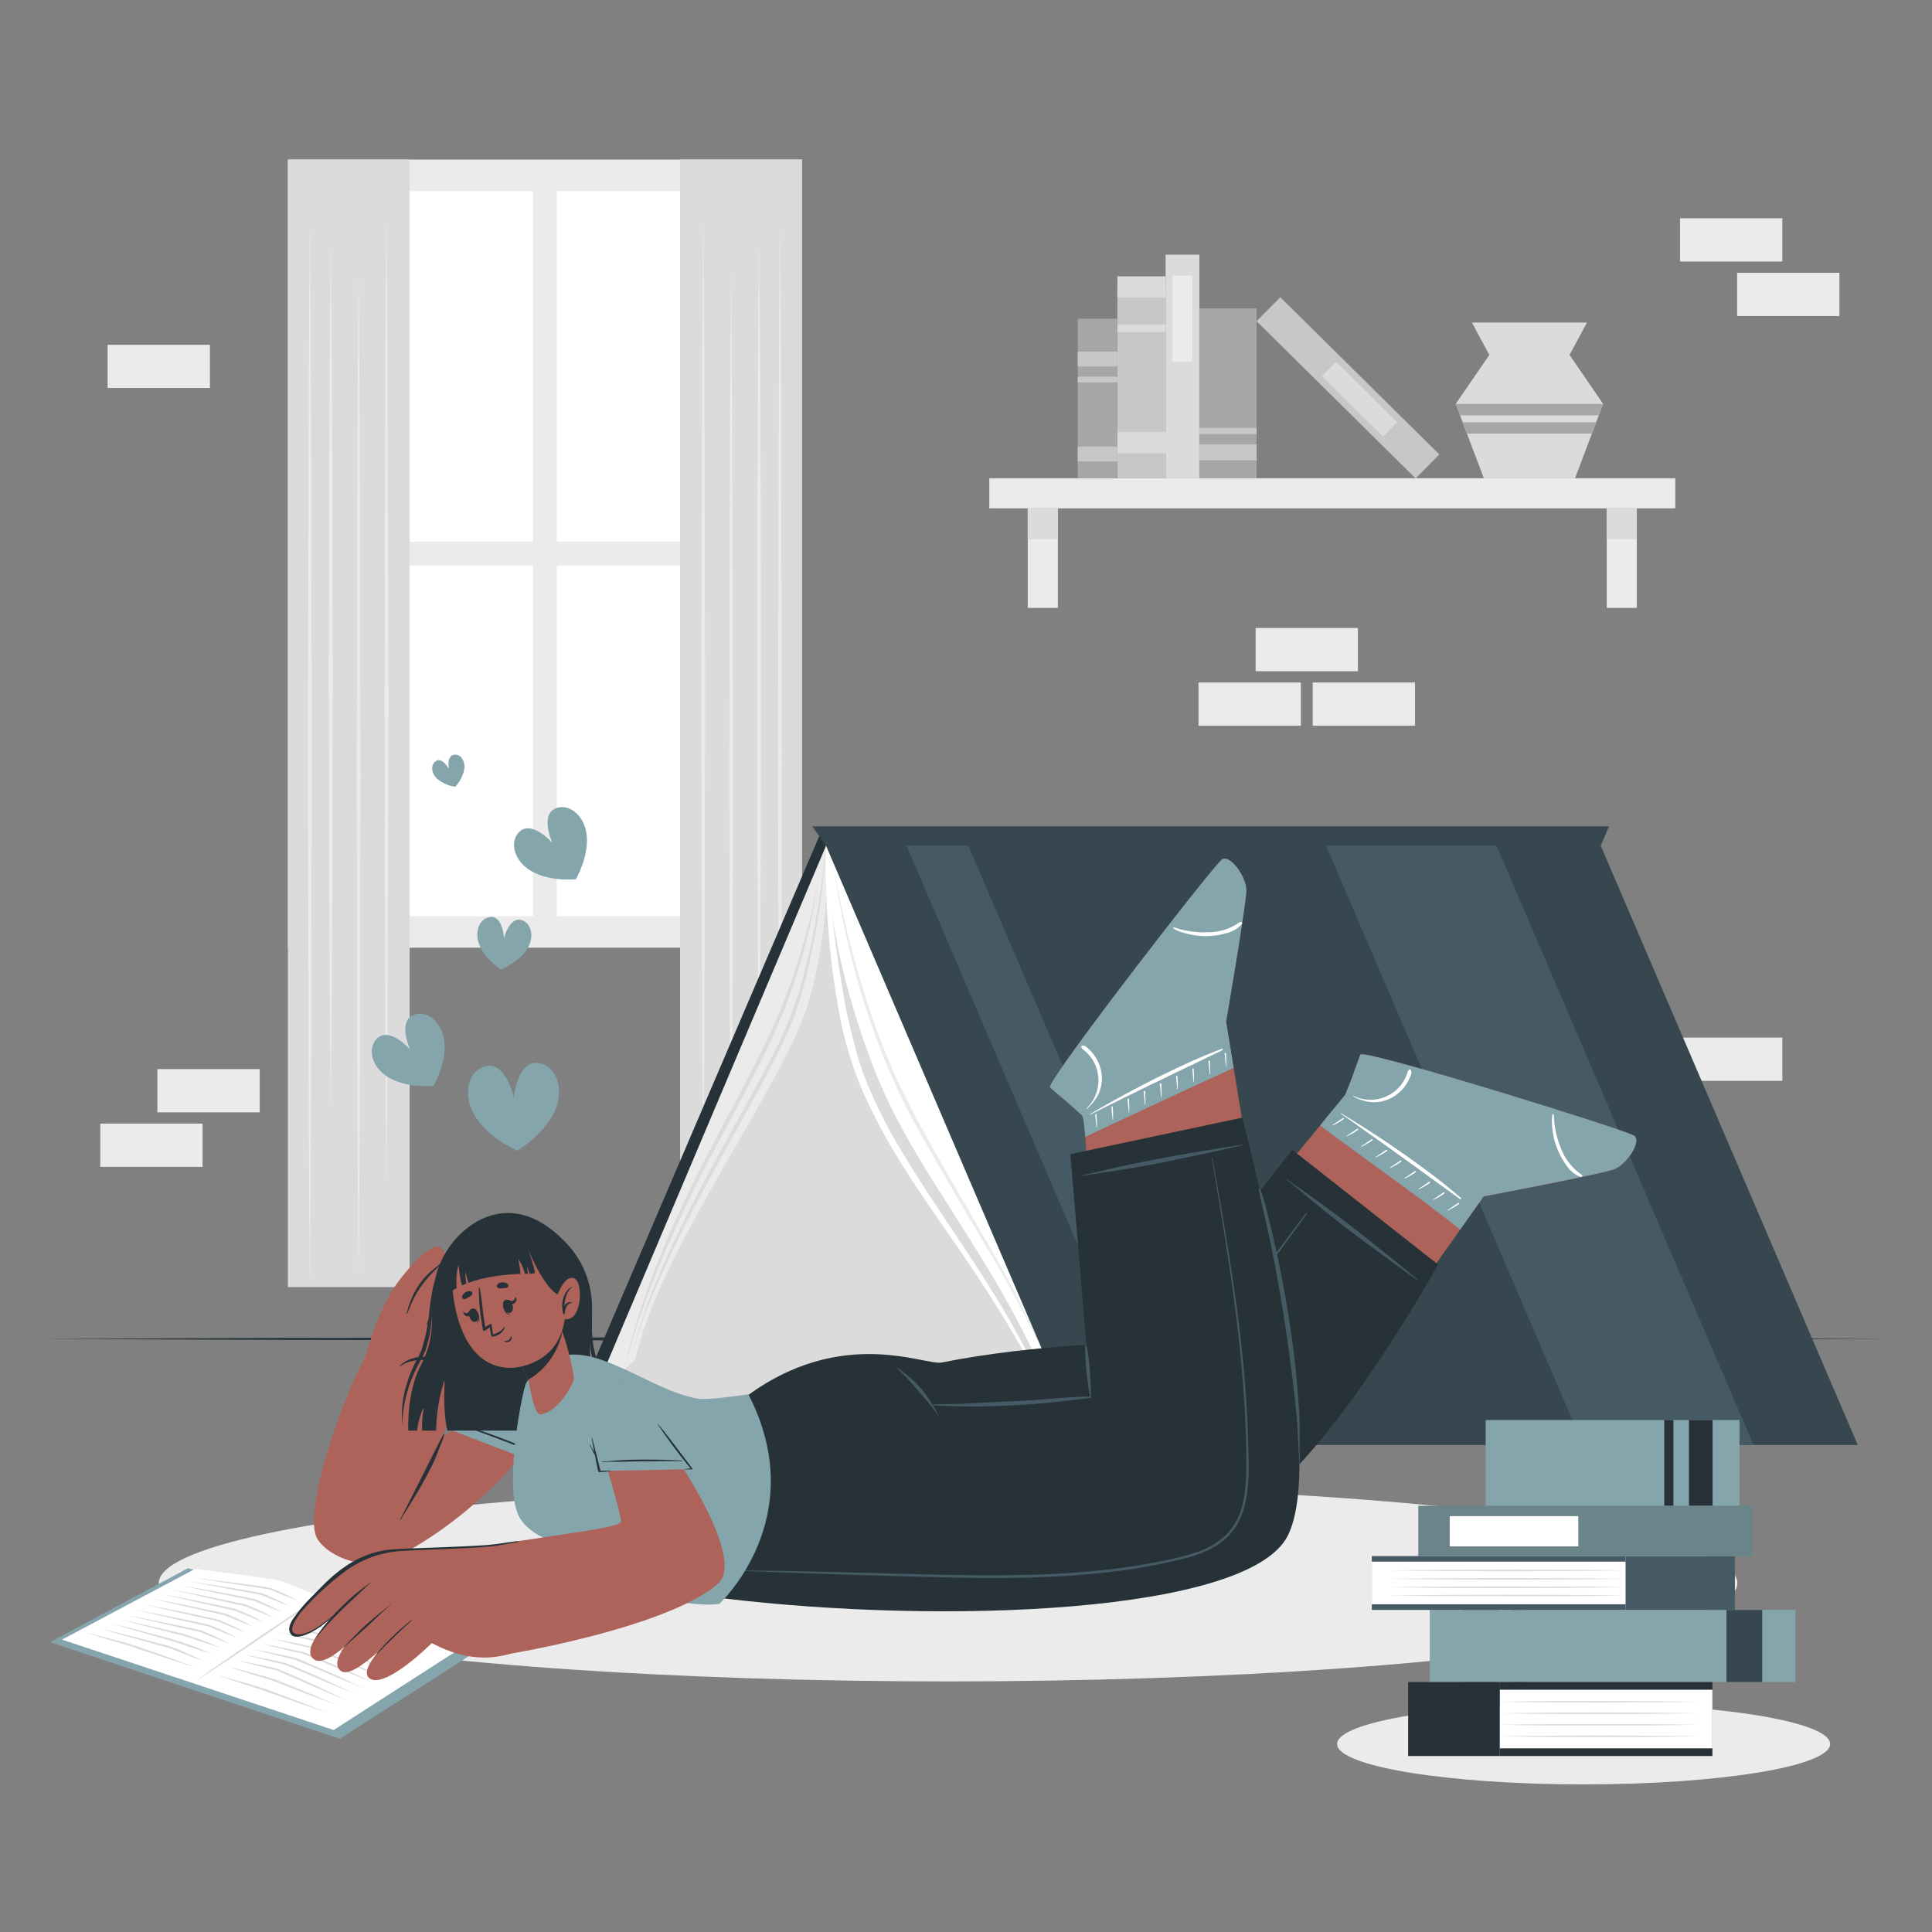 <svg xmlns="http://www.w3.org/2000/svg" viewBox="0 0 500 500"><rect x="0" y="0" width="500" height="500" fill="#808080" stroke="none"/><g id="freepik--background-complete--inject-8"><rect x="324.95" y="162.52" width="26.48" height="11.19" style="fill:#ebebeb"></rect><rect x="310.18" y="176.63" width="26.48" height="11.19" style="fill:#ebebeb"></rect><rect x="339.73" y="176.63" width="26.48" height="11.19" style="fill:#ebebeb"></rect><rect x="434.79" y="268.53" width="26.48" height="11.19" style="fill:#ebebeb"></rect><rect x="434.79" y="56.49" width="26.48" height="11.19" style="fill:#ebebeb"></rect><rect x="449.56" y="70.6" width="26.48" height="11.19" style="fill:#ebebeb"></rect><rect x="27.85" y="89.23" width="26.48" height="11.19" style="fill:#ebebeb"></rect><rect x="25.95" y="290.79" width="26.48" height="11.19" transform="translate(78.38 592.77) rotate(180)" style="fill:#ebebeb"></rect><rect x="40.72" y="276.68" width="26.48" height="11.19" transform="translate(107.93 564.55) rotate(180)" style="fill:#ebebeb"></rect><rect x="256.03" y="123.78" width="177.53" height="7.78" style="fill:#ebebeb"></rect><rect x="265.98" y="131.57" width="7.79" height="25.75" style="fill:#ebebeb"></rect><rect x="265.98" y="131.57" width="7.79" height="7.96" style="fill:#dbdbdb"></rect><rect x="415.82" y="131.57" width="7.79" height="25.75" style="fill:#ebebeb"></rect><rect x="415.82" y="131.57" width="7.79" height="7.96" style="fill:#dbdbdb"></rect><rect x="270.61" y="92.73" width="49.61" height="12.49" transform="translate(394.39 -196.44) rotate(90)" style="fill:#c7c7c7"></rect><rect x="292.69" y="67.99" width="5.45" height="12.49" transform="translate(369.66 -221.17) rotate(90)" style="fill:#dbdbdb"></rect><rect x="294.4" y="78.72" width="2.02" height="12.49" transform="translate(380.38 -210.45) rotate(90)" style="fill:#dbdbdb"></rect><rect x="293.47" y="107.52" width="5.45" height="14.05" transform="translate(410.74 -181.64) rotate(90)" style="fill:#dbdbdb"></rect><rect x="277.09" y="90.48" width="57.88" height="8.73" transform="translate(400.87 -211.18) rotate(90)" style="fill:#dbdbdb"></rect><rect x="294.86" y="79.86" width="22.26" height="5.24" transform="translate(388.47 -223.51) rotate(90)" style="fill:#ebebeb"></rect><rect x="319.93" y="95.98" width="57.88" height="8.73" transform="translate(171.29 -216.26) rotate(44.67)" style="fill:#c7c7c7"></rect><rect x="340.76" y="100.68" width="22.26" height="5.24" transform="translate(174.23 -217.54) rotate(44.67)" style="fill:#dbdbdb"></rect><rect x="295.82" y="94.4" width="43.96" height="14.83" transform="translate(419.61 -215.99) rotate(90)" style="fill:#a6a6a6"></rect><rect x="315.75" y="109.67" width="4.1" height="14.83" transform="translate(434.89 -200.72) rotate(90)" style="fill:#c7c7c7"></rect><rect x="317.01" y="104.14" width="1.59" height="14.83" transform="translate(429.35 -206.25) rotate(90)" style="fill:#c7c7c7"></rect><rect x="263.39" y="98.01" width="41.31" height="10.24" transform="translate(387.18 -180.91) rotate(90)" style="fill:#a6a6a6"></rect><rect x="282.12" y="112.37" width="3.85" height="10.24" transform="translate(401.53 -166.56) rotate(90)" style="fill:#c7c7c7"></rect><rect x="282.12" y="87.8" width="3.85" height="10.24" transform="translate(376.96 -191.12) rotate(90)" style="fill:#c7c7c7"></rect><rect x="283.3" y="93.11" width="1.49" height="10.24" transform="translate(382.27 -185.82) rotate(90)" style="fill:#c7c7c7"></rect><polygon points="414.89 104.53 413.77 107.48 413.09 109.28 411.98 112.23 407.61 123.79 384.03 123.79 379.65 112.23 378.54 109.28 377.86 107.48 376.74 104.53 385.44 91.85 380.93 83.48 410.72 83.48 406.19 91.85 414.89 104.53" style="fill:#dbdbdb"></polygon><polygon points="414.89 104.53 413.77 107.48 377.86 107.48 376.74 104.53 414.89 104.53" style="fill:#a6a6a6"></polygon><polygon points="413.09 109.28 411.98 112.23 379.65 112.23 378.54 109.28 413.09 109.28" style="fill:#a6a6a6"></polygon><rect x="74.51" y="41.3" width="133.02" height="203.96" style="fill:#ebebeb"></rect><rect x="81.75" y="49.47" width="56.17" height="90.72" style="fill:#fff"></rect><rect x="144.1" y="49.47" width="56.17" height="90.72" style="fill:#fff"></rect><rect x="81.75" y="146.37" width="56.17" height="90.72" style="fill:#fff"></rect><rect x="144.1" y="146.37" width="56.17" height="90.72" style="fill:#fff"></rect><rect x="74.51" y="41.3" width="31.51" height="291.8" style="fill:#dbdbdb"></rect><polygon points="100.04 55.17 100.28 86.72 100.37 118.27 100.54 181.37 100.37 244.47 100.28 276.02 100.04 307.57 99.79 276.02 99.7 244.47 99.54 181.37 99.71 118.27 99.79 86.72 100.04 55.17" style="fill:#ebebeb"></polygon><polygon points="85.57 62.49 85.81 90.66 85.95 118.83 86.07 175.17 85.95 231.52 85.81 259.69 85.57 287.86 85.33 259.69 85.19 231.52 85.07 175.17 85.19 118.83 85.33 90.66 85.57 62.49" style="fill:#ebebeb"></polygon><polygon points="92.8 69.14 93.05 102.13 93.14 135.11 93.3 201.09 93.14 267.06 93.05 300.05 92.8 333.03 92.56 300.05 92.47 267.06 92.31 201.09 92.47 135.11 92.56 102.13 92.8 69.14" style="fill:#ebebeb"></polygon><polygon points="80.19 56.84 80.43 91.36 80.52 125.89 80.69 194.93 80.52 263.98 80.44 298.51 80.19 333.03 79.95 298.51 79.86 263.98 79.69 194.93 79.86 125.89 79.95 91.36 80.19 56.84" style="fill:#ebebeb"></polygon><rect x="176.02" y="41.3" width="31.51" height="291.8" transform="translate(383.54 374.4) rotate(180)" style="fill:#dbdbdb"></rect><polygon points="181.99 55.17 182.23 86.72 182.32 118.27 182.49 181.37 182.32 244.47 182.24 276.02 181.99 307.57 181.75 276.02 181.66 244.47 181.49 181.37 181.66 118.27 181.75 86.72 181.99 55.17" style="fill:#ebebeb"></polygon><polygon points="196.46 62.49 196.7 90.66 196.84 118.83 196.96 175.17 196.84 231.52 196.7 259.69 196.46 287.86 196.21 259.69 196.07 231.52 195.96 175.17 196.07 118.83 196.21 90.66 196.46 62.49" style="fill:#ebebeb"></polygon><polygon points="189.22 69.14 189.47 102.13 189.56 135.11 189.72 201.09 189.56 267.06 189.47 300.05 189.22 333.03 188.98 300.05 188.89 267.06 188.72 201.09 188.89 135.11 188.98 102.13 189.22 69.14" style="fill:#ebebeb"></polygon><polygon points="201.84 56.84 202.08 91.36 202.17 125.89 202.34 194.93 202.17 263.98 202.08 298.51 201.84 333.03 201.59 298.51 201.5 263.98 201.34 194.93 201.51 125.89 201.59 91.36 201.84 56.84" style="fill:#ebebeb"></polygon></g><g id="freepik--Floor--inject-8"><polygon points="11.22 346.51 70.92 346.26 130.61 346.18 250 346.01 369.39 346.18 429.08 346.26 488.78 346.51 429.08 346.75 369.39 346.84 250 347.01 130.61 346.84 70.92 346.75 11.22 346.51" style="fill:#263238"></polygon></g><g id="freepik--Shadows--inject-8"><ellipse cx="409.84" cy="451.35" rx="63.8" ry="10.45" style="fill:#ebebeb"></ellipse><ellipse cx="245.36" cy="409.72" rx="204.27" ry="25.43" style="fill:#ebebeb"></ellipse></g><g id="freepik--Books--inject-8"><polygon points="349.84 362.68 149.35 362.68 212.3 215.74 412.8 215.74 349.84 362.68" style="fill:#263238"></polygon><polygon points="213.78 218.87 411.46 218.87 349.84 362.68 152.91 362.68 213.78 218.87" style="fill:#ebebeb"></polygon><path d="M213.78,218.87a121,121,0,0,1-4.7,41.06c-6.45,21.1-38.41,63.36-44.63,91.86l-11.54,10.89H349.84l61.62-143.81Z" style="fill:#dbdbdb"></path><path d="M213.78,218.87a189.79,189.79,0,0,1-5.42,35,87.08,87.08,0,0,1-6.09,16.69c-2.58,5.34-5.4,10.53-8.24,15.72-5.75,10.32-11.56,20.61-16.89,31.14-2.69,5.26-5.17,10.61-7.5,16a171.13,171.13,0,0,0-6.07,16.63,158.68,158.68,0,0,1,5.61-16.82c2.25-5.47,4.66-10.87,7.27-16.18,5.2-10.63,11-20.93,16.71-31.28,2.86-5.17,5.7-10.34,8.29-15.64a91.89,91.89,0,0,0,6.17-16.49,169.45,169.45,0,0,0,3.79-17.28C212.42,230.61,213.19,224.75,213.78,218.87Z" style="fill:#dbdbdb"></path><path d="M211.76,227.4a143.43,143.43,0,0,1-8.53,33.23,156.44,156.44,0,0,1-7.13,15.65c-2.6,5.11-5.3,10.16-8,15.22-5.41,10.08-10.64,20.26-15.21,30.73-1.18,2.61-2.23,5.27-3.33,7.91s-2.08,5.32-3,8c-2,5.37-3.54,10.87-5.08,16.39a194.55,194.55,0,0,1,10.69-32.63c4.44-10.57,9.69-20.78,15-30.9,2.7-5,5.43-10.08,8-15.16s5.1-10.23,7.23-15.52a157.07,157.07,0,0,0,5.5-16.22A140.81,140.81,0,0,0,211.76,227.4Z" style="fill:#dbdbdb"></path><path d="M276.33,370.83H468.89l-65.18-152H213.78s-.75,23,11.85,56.3C237.5,306.53,259.46,325.38,276.33,370.83Z" style="fill:#fff"></path><path d="M275.2,370.83c-2.74-6.4-5.72-12.68-9.05-18.78s-6.94-12-10.7-17.89c-7.5-11.69-15.91-22.79-23.22-34.71a138.81,138.81,0,0,1-9.65-18.65,96.92,96.92,0,0,1-5.66-20.25,186.64,186.64,0,0,1-2.6-20.78,205.34,205.34,0,0,1-.54-20.9,354,354,0,0,0,5,41.33c.66,3.4,1.47,6.76,2.34,10.1a83.1,83.1,0,0,0,3.17,9.81,136.93,136.93,0,0,0,9.42,18.45c7.15,11.88,15.33,23.18,22.69,35A215.45,215.45,0,0,1,275.2,370.83Z" style="fill:#fff"></path><path d="M215.66,223.26c.94,5.89,2.13,11.74,3.53,17.53s3,11.54,4.81,17.2a179.26,179.26,0,0,0,13.91,32.82q4.34,7.81,8.8,15.57l8.95,15.49c3,5.18,5.88,10.39,8.6,15.71s5.2,10.75,7.42,16.29A291.34,291.34,0,0,0,255,322.26c-6.09-10.26-12.13-20.56-18-31a173.87,173.87,0,0,1-13.76-33.07A211.42,211.42,0,0,1,215.66,223.26Z" style="fill:#ebebeb"></path><polygon points="280.3 373.96 480.79 373.96 412.93 215.74 212.43 215.74 280.3 373.96" style="fill:#37474f"></polygon><polygon points="409.71 373.96 453.82 373.96 385.96 215.74 341.85 215.74 409.71 373.96" style="fill:#455a64"></polygon><polygon points="301.15 373.96 317.12 373.96 249.26 215.74 233.28 215.74 301.15 373.96" style="fill:#455a64"></polygon><polygon points="213.78 218.87 414.27 218.87 416.4 213.86 210.21 213.86 213.78 218.87" style="fill:#37474f"></polygon><rect x="378.44" y="416.64" width="9.25" height="18.67" style="fill:#37474f"></rect><rect x="391.12" y="416.64" width="3.86" height="18.67" style="fill:#37474f"></rect><rect x="370.02" y="416.64" width="94.64" height="18.67" style="fill:#84A5AB"></rect><rect x="446.81" y="416.64" width="9.25" height="18.67" style="fill:#37474f"></rect><rect x="355.02" y="402.71" width="65.65" height="13.93" style="fill:#455a64"></rect><rect x="420.67" y="402.71" width="28.32" height="13.93" style="fill:#455a64"></rect><rect x="355.02" y="404.15" width="65.65" height="11.04" style="fill:#fff"></rect><path d="M359.27,406.42q7.67-.1,15.35-.16l15.35-.05,15.35.05q7.67,0,15.35.16-7.68.12-15.35.17l-15.35.05-15.35-.05Q366.94,406.55,359.27,406.42Z" style="fill:#dbdbdb"></path><path d="M359.27,408.59q7.67-.12,15.35-.16l15.35-.05,15.35.05q7.67,0,15.35.16-7.68.12-15.35.16L390,408.8l-15.35-.05Q366.94,408.71,359.27,408.59Z" style="fill:#dbdbdb"></path><path d="M359.27,410.76q7.67-.12,15.35-.17l15.35,0,15.35,0q7.67,0,15.35.17-7.68.11-15.35.16L390,411l-15.35-.05Q366.94,410.88,359.27,410.76Z" style="fill:#dbdbdb"></path><path d="M359.27,412.92q7.67-.12,15.35-.16l15.35-.05,15.35.05q7.67,0,15.35.16-7.68.12-15.35.17l-15.35,0-15.35-.05Q366.94,413.05,359.27,412.92Z" style="fill:#dbdbdb"></path><rect x="388.16" y="435.31" width="55" height="19.15" transform="translate(831.33 889.77) rotate(180)" style="fill:#263238"></rect><rect x="364.44" y="435.31" width="23.73" height="19.15" transform="translate(752.6 889.77) rotate(180)" style="fill:#263238"></rect><rect x="388.16" y="437.3" width="55" height="15.17" transform="translate(831.33 889.77) rotate(180)" style="fill:#fff"></rect><path d="M439.6,449.35q-6.42.12-12.86.16l-12.86.05L401,449.51q-6.42,0-12.86-.16,6.43-.12,12.86-.16l12.86-.05,12.86.05Q433.17,449.22,439.6,449.35Z" style="fill:#dbdbdb"></path><path d="M439.6,446.37q-6.42.12-12.86.17l-12.86,0-12.86,0q-6.42,0-12.86-.17,6.43-.12,12.86-.16l12.86,0,12.86,0Q433.17,446.26,439.6,446.37Z" style="fill:#dbdbdb"></path><path d="M439.6,443.4q-6.42.11-12.86.16l-12.86.05L401,443.56q-6.42,0-12.86-.16,6.43-.12,12.86-.17l12.86-.05,12.86.05Q433.17,443.28,439.6,443.4Z" style="fill:#dbdbdb"></path><path d="M439.6,440.42q-6.42.12-12.86.16l-12.86.05L401,440.58q-6.42,0-12.86-.16,6.43-.12,12.86-.17l12.86,0,12.86.05Q433.17,440.29,439.6,440.42Z" style="fill:#dbdbdb"></path><rect x="367.06" y="389.71" width="86.49" height="13.05" style="fill:#84A5AB"></rect><rect x="367.06" y="389.71" width="86.49" height="13.05" style="opacity:0.2"></rect><rect x="375.19" y="392.38" width="33.27" height="7.83" style="fill:#fff"></rect><rect x="384.49" y="367.5" width="65.7" height="22.16" style="fill:#84A5AB"></rect><rect x="437.1" y="367.5" width="6.12" height="22.16" style="fill:#263238"></rect><rect x="430.71" y="367.5" width="2.37" height="22.16" style="fill:#263238"></rect></g><g id="freepik--Character--inject-8"><polygon points="125.31 426.07 48.62 405.87 12.94 425 87.96 450 125.31 426.07" style="fill:#84A5AB"></polygon><path d="M120.56,425.72l-34.2,22L16.05,424.33,50.55,406s21,2.77,22,3.08,10.25,4.15,10.25,4.15,13,2.27,13.91,2.57S120.56,425.72,120.56,425.72Z" style="fill:#fff"></path><path d="M82.82,413.24q-4,2.91-8.12,5.75l-8.21,5.63-8.27,5.54q-4.14,2.74-8.34,5.42,4-2.91,8.13-5.74l8.2-5.63,8.27-5.54C77.24,416.84,80,415,82.82,413.24Z" style="fill:#dbdbdb"></path><path d="M113,425.52q-3.75-1.47-7.47-3l-7.42-3.1-1.86-.78-.91-.36c-.32-.09-.65-.15-1-.23l-3.91-.92c-2.6-.62-5.2-1.28-7.8-2q4,.75,7.9,1.59l3.94.85c.33.08.65.13,1,.23s.65.24,1,.36l1.87.76c2.47,1.06,4.93,2.11,7.38,3.2S110.6,424.37,113,425.52Z" style="fill:#dbdbdb"></path><path d="M110.64,426.93q-3.73-1.47-7.46-3l-7.43-3.09-1.85-.78c-.31-.12-.62-.26-.92-.36s-.64-.16-1-.24l-3.91-.92q-3.9-.93-7.8-1.95c2.64.5,5.27,1,7.9,1.58l3.94.86c.32.07.65.13,1,.22s.64.24,1,.37l1.87.76c2.46,1.05,4.93,2.1,7.38,3.2S108.22,425.78,110.64,426.93Z" style="fill:#dbdbdb"></path><path d="M108.26,428.33c-2.44-1-4.88-1.93-7.3-2.94l-7.25-3-1.81-.76a11.71,11.71,0,0,0-1.82-.66L86.26,420q-3.83-.9-7.63-1.89,3.87.71,7.72,1.51c1.28.26,2.56.56,3.84.85a12.77,12.77,0,0,1,1.89.66l1.82.75c2.41,1,4.82,2.06,7.21,3.14S105.89,427.21,108.26,428.33Z" style="fill:#dbdbdb"></path><path d="M105.88,429.73q-3.61-1.41-7.19-2.89l-7.16-3c-1.18-.48-2.38-1.05-3.56-1.44l-3.76-.9c-2.51-.61-5-1.23-7.52-1.88q3.81.69,7.61,1.49c1.27.26,2.52.54,3.79.85s2.43.93,3.63,1.42c2.38,1,4.76,2,7.11,3.1S103.54,428.63,105.88,429.73Z" style="fill:#dbdbdb"></path><path d="M103.49,431.14q-3.58-1.41-7.16-2.88l-7.13-3c-1.18-.48-2.38-1-3.55-1.45s-2.5-.59-3.74-.9c-2.51-.6-5-1.22-7.5-1.87q3.81.69,7.59,1.48c1.26.26,2.51.54,3.77.85s2.42.94,3.62,1.43c2.37,1,4.74,2,7.09,3.08S101.17,430,103.49,431.14Z" style="fill:#dbdbdb"></path><path d="M101.11,432.54c-2.39-.94-4.77-1.89-7.14-2.87l-7.11-3c-1.18-.48-2.37-1-3.53-1.45s-2.49-.59-3.73-.9q-3.75-.9-7.47-1.87,3.78.69,7.55,1.48c1.26.26,2.51.54,3.77.85s2.41.94,3.6,1.43c2.36,1,4.72,2,7.06,3.08S98.79,431.44,101.11,432.54Z" style="fill:#dbdbdb"></path><path d="M98.73,434c-2.36-.93-4.71-1.87-7-2.84l-7-2.92c-1.16-.48-2.33-1-3.49-1.45s-2.44-.6-3.66-.91c-2.46-.59-4.92-1.2-7.37-1.85q3.73.67,7.46,1.46c1.24.27,2.46.51,3.72.86s2.36.94,3.54,1.44c2.32,1,4.65,2,7,3S96.44,432.86,98.73,434Z" style="fill:#dbdbdb"></path><path d="M96.35,435.35c-2.36-.93-4.72-1.87-7.06-2.84l-7-2.92c-1.17-.47-2.34-1-3.49-1.44s-2.45-.61-3.67-.91c-2.46-.6-4.92-1.21-7.37-1.85,2.5.44,5,.93,7.46,1.45,1.25.28,2.47.51,3.73.87s2.36.93,3.53,1.43c2.33,1,4.66,2,7,3S94.05,434.27,96.35,435.35Z" style="fill:#dbdbdb"></path><path d="M94.37,437c-2.39-1-4.78-1.91-7.15-2.9l-7.11-3-3.55-1.48c-1.17-.39-2.47-.63-3.71-.94-2.5-.61-5-1.22-7.48-1.88,2.53.45,5.06.95,7.57,1.48,1.26.29,2.5.5,3.78.9s2.4,1,3.58,1.47c2.36,1,4.72,2,7.06,3.09S92,435.86,94.37,437Z" style="fill:#dbdbdb"></path><path d="M92,438.42c-2.38-.95-4.76-1.91-7.13-2.91l-7.08-3L74.23,431c-1.16-.4-2.46-.63-3.69-.94-2.49-.61-5-1.22-7.47-1.87q3.79.67,7.56,1.47c1.26.29,2.49.49,3.77.91s2.38,1,3.56,1.47c2.35,1,4.71,2,7,3.11S89.66,437.32,92,438.42Z" style="fill:#dbdbdb"></path><path d="M89.59,440c-2.31-.94-4.62-1.9-6.91-2.88s-4.57-2-6.87-3l-3.43-1.48a7.49,7.49,0,0,0-1.73-.58l-1.82-.44c-2.42-.59-4.84-1.19-7.25-1.83,2.46.42,4.9.9,7.35,1.42l1.82.41c.31.07.61.13.92.23s.6.23.9.35c1.15.47,2.3,1,3.44,1.47,2.27,1,4.56,2,6.82,3.08S87.34,438.9,89.59,440Z" style="fill:#dbdbdb"></path><path d="M87.21,441.29c-2.35-.85-4.69-1.71-7-2.61s-4.65-1.81-7-2.7c-1.17-.43-2.34-.93-3.49-1.32l-3.59-1.06c-2.39-.73-4.78-1.47-7.15-2.27,2.43.59,4.85,1.22,7.26,1.87l3.61,1c1.22.4,2.36.86,3.53,1.32,2.32.93,4.65,1.84,6.95,2.81S84.92,440.29,87.21,441.29Z" style="fill:#dbdbdb"></path><path d="M52.77,429.91c-2.24-.78-4.44-1.62-6.64-2.49l-1.64-.64a13,13,0,0,0-1.67-.52l-3.41-.94-6.83-1.92c-2.27-.63-4.53-1.32-6.8-2,2.29.57,4.59,1.11,6.88,1.7l6.86,1.78,3.42.9a16.07,16.07,0,0,1,1.72.52c.56.21,1.1.44,1.65.66C48.5,427.88,50.65,428.85,52.77,429.91Z" style="fill:#dbdbdb"></path><path d="M55.08,428.1q-3.3-1-6.54-2.08c-1.08-.35-2.16-.75-3.24-1.06L42,424l-6.59-1.9c-2.2-.63-4.38-1.32-6.57-2,2.22.57,4.44,1.1,6.65,1.69l6.62,1.76a66.3,66.3,0,0,1,6.58,2C50.85,426.35,53,427.2,55.08,428.1Z" style="fill:#dbdbdb"></path><path d="M57.31,426.49c-2.18-.64-4.35-1.31-6.5-2.05l-3.22-1.07-3.29-.83-6.59-1.7c-2.2-.56-4.39-1.18-6.58-1.77,2.22.49,4.44,1,6.65,1.48l6.63,1.55,3.32.81c1.1.32,2.16.72,3.23,1.1C53.1,424.77,55.21,425.61,57.31,426.49Z" style="fill:#dbdbdb"></path><path d="M59.22,425.3c-2.16-.76-4.26-1.67-6.37-2.51a9.21,9.21,0,0,0-1.58-.54l-1.67-.38-3.34-.74q-6.67-1.49-13.34-3.08,6.73,1.26,13.43,2.66l3.35.71,1.67.37a9,9,0,0,1,1.66.54A67.6,67.6,0,0,1,59.22,425.3Z" style="fill:#dbdbdb"></path><path d="M61.31,423.84c-2.16-.75-4.26-1.66-6.37-2.5a9.25,9.25,0,0,0-1.58-.55l-1.67-.37-3.34-.74q-6.68-1.5-13.34-3.08,6.74,1.26,13.43,2.66l3.35.71,1.68.36a9.5,9.5,0,0,1,1.66.55A66,66,0,0,1,61.31,423.84Z" style="fill:#dbdbdb"></path><path d="M63.4,422.39c-2.16-.76-4.26-1.67-6.37-2.51a9.21,9.21,0,0,0-1.58-.54L53.78,419l-3.34-.74q-6.67-1.49-13.34-3.07,6.74,1.26,13.43,2.65l3.35.72,1.68.36a8.73,8.73,0,0,1,1.66.55A63.69,63.69,0,0,1,63.4,422.39Z" style="fill:#dbdbdb"></path><path d="M65.49,420.94c-2.16-.76-4.26-1.67-6.37-2.51a9.21,9.21,0,0,0-1.58-.54l-1.67-.38-3.34-.74c-4.45-1-8.9-2-13.34-3.08q6.74,1.26,13.43,2.66l3.35.71,1.68.37a8.48,8.48,0,0,1,1.66.54A66.19,66.19,0,0,1,65.49,420.94Z" style="fill:#dbdbdb"></path><path d="M68.19,419.77c-2.16-.76-4.26-1.67-6.37-2.51a9.51,9.51,0,0,0-1.58-.54l-1.67-.38-3.34-.74q-6.67-1.49-13.34-3.07,6.74,1.26,13.43,2.65l3.35.72,1.67.36a9,9,0,0,1,1.66.54A67.6,67.6,0,0,1,68.19,419.77Z" style="fill:#dbdbdb"></path><path d="M70.81,418.61c-2.16-.76-4.25-1.67-6.37-2.51a10.16,10.16,0,0,0-1.58-.54l-1.67-.37-3.34-.74q-6.68-1.5-13.34-3.08,6.74,1.26,13.43,2.66l3.35.71,1.68.36a9.23,9.23,0,0,1,1.66.55A63.69,63.69,0,0,1,70.81,418.61Z" style="fill:#dbdbdb"></path><path d="M72.9,417.16c-2.16-.76-4.25-1.67-6.36-2.5a8.58,8.58,0,0,0-1.57-.54l-1.67-.35L60,413.09c-4.46-.92-8.92-1.85-13.37-2.83q6.74,1.13,13.46,2.41l3.35.65,1.68.34a8.48,8.48,0,0,1,1.66.54A64.65,64.65,0,0,1,72.9,417.16Z" style="fill:#dbdbdb"></path><path d="M75,415.71c-2.15-.76-4.24-1.67-6.35-2.5a8.49,8.49,0,0,0-1.56-.54l-1.68-.32-3.35-.61c-4.47-.83-8.95-1.67-13.41-2.55q6.75,1,13.48,2.12l3.37.59,1.68.31a8.27,8.27,0,0,1,1.66.54A64.49,64.49,0,0,1,75,415.71Z" style="fill:#dbdbdb"></path><path d="M77.08,414.25c-2.15-.75-4.23-1.66-6.33-2.49a8.21,8.21,0,0,0-1.56-.53L67.51,411l-3.36-.51c-4.49-.67-9-1.35-13.46-2.08q6.77.75,13.52,1.66l3.37.47,1.69.27a6.86,6.86,0,0,1,1.66.53A65.5,65.5,0,0,1,77.08,414.25Z" style="fill:#dbdbdb"></path><path d="M84.78,443.31q-3.6-1.19-7.17-2.44l-7.13-2.54c-1.19-.41-2.38-.88-3.55-1.27l-3.61-1.15c-2.41-.78-4.8-1.58-7.18-2.42q3.66,1,7.29,2l3.63,1.09c1.22.4,2.4.82,3.58,1.26,2.37.88,4.75,1.74,7.1,2.66S82.44,442.36,84.78,443.31Z" style="fill:#dbdbdb"></path><path d="M51.05,431.68c-2.43-.74-4.84-1.5-7.25-2.29L36.59,427,33,425.79l-3.65-1.07c-2.42-.73-4.84-1.48-7.25-2.27,2.46.59,4.91,1.23,7.36,1.88l3.66,1c1.23.38,2.42.77,3.63,1.19,2.39.83,4.79,1.64,7.17,2.51S48.68,430.78,51.05,431.68Z" style="fill:#dbdbdb"></path><path d="M422.9,293.92c-2-1.48-67.73-21.85-70.72-21.05-.33.09-1,3.05-4,10.38-.14.34-31.39,38.23-31.39,38.23l42.77,22.57L384,309.64s30.54-5.79,33.73-7S425,295.4,422.9,293.92Z" style="fill:#ad6359"></path><path d="M422.9,293.92c-2-1.48-67.73-21.85-70.72-21.05-.33.09-1,3.05-4,10.38-.14.34-4.42,5.31-6.51,8,2.72,2.34,29,20.86,36.17,27l6.13-8.64s30.54-5.79,33.73-7S425,295.4,422.9,293.92Z" style="fill:#84A5AB"></path><path d="M364.69,279.25a9.8,9.8,0,0,1-1.27,2.1,10.43,10.43,0,0,1-3.76,3,9.65,9.65,0,0,1-4.8.87,11.7,11.7,0,0,1-4.64-1.48c-.08,0,0-.17.07-.12a10,10,0,0,0,9.08-.17,9.74,9.74,0,0,0,3.37-2.88,10.43,10.43,0,0,0,1.09-1.89,7.39,7.39,0,0,0,.39-1c.11-.35.14-.64.48-.84a.35.35,0,0,1,.47.13C365.55,277.57,364.93,278.71,364.69,279.25Z" style="fill:#fff"></path><path d="M409.08,304.59a7.44,7.44,0,0,1-3.55-2.79,19.35,19.35,0,0,1-2.38-4.2,19,19,0,0,1-1.29-4.56,22.08,22.08,0,0,1-.21-2.3,8,8,0,0,1,.14-2.35.14.14,0,0,1,.27,0c.14.67.11,1.4.19,2.08a22.24,22.24,0,0,0,.36,2.29,24.58,24.58,0,0,0,1.32,4.3,14.64,14.64,0,0,0,5.4,6.95A.32.32,0,0,1,409.08,304.59Z" style="fill:#fff"></path><path d="M377.87,310.33c-8-5.76-15.93-11.58-24-17.26-2.28-1.61-4.54-3.25-6.84-4.82-.08-.05,0-.16.08-.11a271.68,271.68,0,0,1,24.48,16.58c2.22,1.71,4.37,3.5,6.51,5.3A.2.2,0,0,1,377.87,310.33Z" style="fill:#fff"></path><path d="M347.79,289.53a.57.57,0,0,1-.11.16l-.18.12-.35.23c-.24.16-.49.32-.74.46-.5.28-1,.54-1.52.79-.07,0-.14-.08-.07-.12.48-.3.95-.61,1.42-.93l.68-.47.36-.25a1,1,0,0,1,.37-.19A.14.14,0,0,1,347.79,289.53Z" style="fill:#fff"></path><path d="M351.52,292.27a.38.38,0,0,1-.12.16l-.18.13-.34.23c-.25.16-.49.32-.75.46-.49.28-1,.54-1.51.79-.08,0-.14-.08-.07-.12.48-.3.95-.62,1.41-.94l.69-.46.36-.25a.87.87,0,0,1,.37-.19A.14.14,0,0,1,351.52,292.27Z" style="fill:#fff"></path><path d="M355.24,295a.46.46,0,0,1-.11.16l-.18.12-.35.23c-.24.17-.49.32-.74.47-.5.28-1,.54-1.52.78-.07,0-.14-.07-.07-.12.48-.29,1-.61,1.42-.93.22-.16.45-.31.68-.46l.36-.25a.77.77,0,0,1,.37-.19A.13.13,0,0,1,355.24,295Z" style="fill:#fff"></path><path d="M359,297.77a.45.45,0,0,1-.12.16l-.18.12-.34.23c-.25.16-.49.32-.75.46-.49.28-1,.54-1.51.79a.07.07,0,0,1-.07-.12q.72-.45,1.41-.93l.69-.47.36-.25a1,1,0,0,1,.37-.19A.15.15,0,0,1,359,297.77Z" style="fill:#fff"></path><path d="M362.7,300.51a.67.67,0,0,1-.12.16l-.18.13-.35.23c-.24.16-.49.32-.74.46-.5.28-1,.54-1.52.79-.07,0-.14-.08-.07-.12.48-.3.95-.61,1.42-.94l.68-.46.36-.25a.87.87,0,0,1,.37-.19A.14.14,0,0,1,362.7,300.51Z" style="fill:#fff"></path><path d="M366.42,303.26a.38.38,0,0,1-.12.16l-.18.12-.34.24-.75.46c-.49.28-1,.54-1.51.79a.08.08,0,0,1-.07-.13c.48-.29.95-.61,1.41-.93l.69-.46.36-.25a.77.77,0,0,1,.37-.19A.14.14,0,0,1,366.42,303.26Z" style="fill:#fff"></path><path d="M370.15,306a1,1,0,0,1-.12.16l-.18.12-.35.23c-.24.16-.49.32-.74.46-.5.29-1,.54-1.52.79-.07,0-.14-.08-.07-.12.48-.3.95-.61,1.42-.93l.68-.47.36-.25a.91.91,0,0,1,.37-.18A.14.14,0,0,1,370.15,306Z" style="fill:#fff"></path><path d="M373.87,308.75a.33.33,0,0,1-.12.16,1.18,1.18,0,0,1-.18.13l-.34.23c-.24.16-.49.32-.75.46-.49.28-1,.54-1.51.79-.07,0-.14-.08-.07-.12.48-.3,1-.61,1.41-.94L373,309l.36-.25a1,1,0,0,1,.37-.19A.13.13,0,0,1,373.87,308.75Z" style="fill:#fff"></path><path d="M377.6,311.5a.67.67,0,0,1-.12.16l-.18.13a4,4,0,0,0-.34.23l-.75.46c-.5.28-1,.54-1.52.79-.07,0-.13-.08-.07-.13.49-.29,1-.61,1.42-.93l.68-.46.36-.25a.93.93,0,0,1,.37-.19A.14.14,0,0,1,377.6,311.5Z" style="fill:#fff"></path><path d="M372.16,327.26l-37.72-29.69s-38.74,49.5-39.4,49.84c0,0-26.82.32-51.39,5.21-4.39.87-27.75-10.53-53.88,11.45L193.7,405c41.09,5.88,98.41-3,122.84-11C339.61,386.49,372.16,327.26,372.16,327.26Z" style="fill:#263238"></path><path d="M366.88,331.13c-8.49-7-17.05-13.92-26-20.38-2.54-1.84-5.15-3.57-7.65-5.46-.08-.07-.17.07-.09.14,2.18,1.69,4.24,3.53,6.38,5.27s4.27,3.48,6.43,5.19c4.31,3.41,8.76,6.63,13.18,9.88,2.53,1.86,5.08,3.68,7.63,5.5C366.88,331.33,367,331.2,366.88,331.13Z" style="fill:#455a64"></path><path d="M337.92,314.08c-6.79,9-13.61,18-20.37,27.09q-5.07,6.79-10.16,13.58c-1.5,2-3,3.83-5.48,4.53a25,25,0,0,1-3.76.63l-4.2.51q-16.72,2.07-33.46,4.12a63.63,63.63,0,0,1-8.39.62,53.22,53.22,0,0,1-8.34-1,65.51,65.51,0,0,0-15.13-.81,80,80,0,0,0-28.85,7.84c-1.15.55-2.29,1.11-3.42,1.69-.09.05,0,.18.09.14a87.79,87.79,0,0,1,29.68-8.49,64.38,64.38,0,0,1,15.26.3c2.7.39,5.37,1,8.09,1.25a42,42,0,0,0,8.39-.2c5.6-.59,11.19-1.36,16.78-2.05l16.8-2.07c2.79-.35,5.59-.64,8.36-1.05a10.13,10.13,0,0,0,6.08-2.68,53.52,53.52,0,0,0,4.62-6.06c1.7-2.33,3.42-4.65,5.13-7,6.71-9.08,13.36-18.2,20-27.3l2.5-3.42C338.27,314.12,338,313.94,337.92,314.08Z" style="fill:#455a64"></path><path d="M316.23,222.45c-2.11,1.4-44.21,55.78-44.5,58.86,0,.34,2.49,2,8.32,7.37.28.25.56,2.37.83,5.55,1,11.95,1.82,38.95,1.82,38.95l44.1-10.85-7.54-46-1.95-11.95s5.27-30.63,5.24-34.06S318.34,221,316.23,222.45Z" style="fill:#ad6359"></path><path d="M316.23,222.45c-2.11,1.4-44.21,55.78-44.5,58.86,0,.34,2.49,2,8.32,7.37.28.25.56,2.37.83,5.55,7.22-3.48,29.38-13.72,38.38-17.87l-1.95-11.95s5.27-30.63,5.24-34.06S318.34,221,316.23,222.45Z" style="fill:#84A5AB"></path><path d="M282.09,271.83a9.74,9.74,0,0,1,1.52,1.92,10.44,10.44,0,0,1,1.54,4.59,9.8,9.8,0,0,1-.87,4.8,11.69,11.69,0,0,1-3,3.83c-.07.06-.16-.05-.09-.11a10.06,10.06,0,0,0,3-8.56,9.88,9.88,0,0,0-1.52-4.16,10.25,10.25,0,0,0-1.39-1.69,7.87,7.87,0,0,0-.81-.72c-.3-.23-.56-.36-.63-.75a.35.35,0,0,1,.29-.39C280.82,270.44,281.67,271.41,282.09,271.83Z" style="fill:#fff"></path><path d="M321.38,239.13a7.45,7.45,0,0,1-3.87,2.35,19.62,19.62,0,0,1-4.76.76,18.72,18.72,0,0,1-4.72-.4,19.36,19.36,0,0,1-2.23-.61,7.83,7.83,0,0,1-2.15-.95.14.14,0,0,1,.09-.25c.68.1,1.35.39,2,.55A21.91,21.91,0,0,0,308,241a23.26,23.26,0,0,0,4.49.27,14.49,14.49,0,0,0,8.4-2.62C321.21,238.48,321.6,238.84,321.38,239.13Z" style="fill:#fff"></path><path d="M316.34,271.8c-8.87,4.28-17.76,8.51-26.59,12.88-2.5,1.24-5,2.45-7.49,3.74-.09,0-.14-.09-.06-.14a275,275,0,0,1,26.22-13.65c2.56-1.14,5.16-2.18,7.76-3.2A.2.2,0,0,1,316.34,271.8Z" style="fill:#fff"></path><path d="M283.74,288.36a.58.58,0,0,1,.08.18,1.8,1.8,0,0,1,0,.22c0,.14,0,.28,0,.41,0,.3.05.59.06.88,0,.57,0,1.14,0,1.71,0,.08-.14.08-.14,0,0-.56-.09-1.13-.15-1.69,0-.27-.06-.55-.08-.82s0-.29-.05-.44a.81.81,0,0,1,0-.41A.15.15,0,0,1,283.74,288.36Z" style="fill:#fff"></path><path d="M287.92,286.39a.44.44,0,0,1,.09.18c0,.07,0,.15,0,.22s0,.27,0,.41a8.49,8.49,0,0,1,.05.88c0,.57,0,1.14,0,1.71,0,.08-.14.08-.14,0,0-.57-.09-1.13-.15-1.69l-.09-.82c0-.15,0-.29,0-.44a.81.81,0,0,1,0-.41A.13.13,0,0,1,287.92,286.39Z" style="fill:#fff"></path><path d="M292.11,284.42a.61.61,0,0,1,.09.18c0,.07,0,.15,0,.22s0,.27,0,.41a8.49,8.49,0,0,1,.05.88q0,.86,0,1.71c0,.07-.13.08-.14,0,0-.57-.08-1.13-.14-1.69l-.09-.82c0-.15,0-.29-.05-.44a1.13,1.13,0,0,1,0-.41A.14.14,0,0,1,292.11,284.42Z" style="fill:#fff"></path><path d="M296.3,282.45a.42.42,0,0,1,.08.18,1.46,1.46,0,0,1,0,.22c0,.13,0,.27,0,.41,0,.29,0,.58.05.87q0,.86,0,1.71a.07.07,0,0,1-.14,0c0-.57-.08-1.13-.15-1.69,0-.28-.05-.55-.08-.83s0-.29-.05-.43a1,1,0,0,1,0-.42A.14.14,0,0,1,296.3,282.45Z" style="fill:#fff"></path><path d="M300.49,280.48a.58.58,0,0,1,.08.18l0,.22c0,.13,0,.27,0,.41s0,.58.05.87c0,.57,0,1.14,0,1.71,0,.08-.14.09-.14,0,0-.56-.09-1.12-.15-1.68,0-.28-.05-.55-.08-.83s0-.29-.05-.43a.85.85,0,0,1,0-.42A.14.14,0,0,1,300.49,280.48Z" style="fill:#fff"></path><path d="M304.67,278.51a.44.44,0,0,1,.09.18,1.49,1.49,0,0,1,0,.21c0,.14,0,.28,0,.42a8.46,8.46,0,0,1,.05.87c0,.57,0,1.14,0,1.71,0,.08-.14.08-.14,0,0-.56-.09-1.12-.15-1.69,0-.27-.06-.54-.08-.82s0-.29-.05-.43a.85.85,0,0,1,0-.42A.13.13,0,0,1,304.67,278.51Z" style="fill:#fff"></path><path d="M308.86,276.54a.51.51,0,0,1,.09.18c0,.07,0,.14,0,.21s0,.28,0,.41c0,.3.05.59.05.88q0,.86,0,1.71c0,.08-.13.08-.14,0,0-.56-.08-1.13-.14-1.69l-.09-.82c0-.14,0-.29,0-.43a1,1,0,0,1,0-.42C308.66,276.48,308.81,276.45,308.86,276.54Z" style="fill:#fff"></path><path d="M313.05,274.56a.42.42,0,0,1,.08.18,1.92,1.92,0,0,1,0,.22c0,.14,0,.28,0,.41,0,.3,0,.59.05.88q0,.86,0,1.71c0,.08-.13.08-.14,0,0-.56-.08-1.13-.15-1.69,0-.27-.05-.55-.08-.82s0-.29-.05-.44a1,1,0,0,1,0-.41A.15.15,0,0,1,313.05,274.56Z" style="fill:#fff"></path><path d="M317.24,272.59a.42.42,0,0,1,.08.18l0,.22c0,.14,0,.27,0,.41,0,.29,0,.58.05.88q0,.86,0,1.71c0,.08-.14.08-.14,0,0-.57-.09-1.13-.15-1.69,0-.27-.05-.55-.08-.82s0-.29-.05-.44a.81.81,0,0,1,0-.41A.14.14,0,0,1,317.24,272.59Z" style="fill:#fff"></path><path d="M321.51,289.24,277,298.69s5.34,62.32,5.14,63c0,0-22.72,3-40.91,2,0,0-30.59-13.3-51.48,9.65l-3,40.26c58.19,7.06,136.11,3.79,146.44-16C344.45,376,321.51,289.24,321.51,289.24Z" style="fill:#263238"></path><path d="M282.06,361.43c-4.94,0-13.22.93-18.16,1.13s-9.79.47-14.68.73c-2.81.14-5.17,0-8,.24a.08.08,0,0,0,0,.16,196.88,196.88,0,0,0,29-.57c2.82-.25,9.09-.92,11.89-1.34C282.31,361.76,282.54,361.43,282.06,361.43Z" style="fill:#455a64"></path><path d="M238.47,359.45a35.23,35.23,0,0,0-6.12-5.38c-.07-.06-.16.07-.1.13a63.34,63.34,0,0,1,5.49,5.86,55.4,55.4,0,0,1,5.09,6.36c0,.05.1,0,.07-.05A38.56,38.56,0,0,0,238.47,359.45Z" style="fill:#455a64"></path><path d="M336.33,367.6c-.05-2.2-.25-4.4-.42-6.6-.33-4.35-.76-8.69-1.34-13-1.17-8.72-2.69-17.37-4.63-25.94-.55-2.4-1.11-4.79-1.72-7.17a65.84,65.84,0,0,0-2.07-7.2c-.07-.19-.41-.17-.37.05.31,2.11.88,4.21,1.34,6.29s.95,4.22,1.4,6.34c.91,4.31,1.75,8.65,2.51,13,1.52,8.64,2.74,17.32,3.77,26,.29,2.45.53,4.9.79,7.35.14,1.22.63,11,.65,12.28,0,.11.18.1.17,0C336.31,377.92,336.41,370.87,336.33,367.6Z" style="fill:#455a64"></path><path d="M282.05,354.67c-.1-1.21-.5-5.86-1-6.76a.06.06,0,0,0-.11,0c-.33,1,.12,5.81.23,7s.76,6.36,1,6.77a.09.09,0,0,0,.15,0A65.36,65.36,0,0,0,282.05,354.67Z" style="fill:#455a64"></path><path d="M323.06,374.55c-.16-7.84-.7-15.67-1.49-23.47-1.56-15.39-4.1-30.67-6.82-45.89-.34-1.87-.67-3.73-1-5.6,0-.1-.17-.06-.15.05,2.54,15.22,5.15,30.45,6.88,45.8.85,7.62,1.51,15.26,1.83,22.92.16,3.72.26,7.44.24,11.17a43.35,43.35,0,0,1-.86,9.3,17.18,17.18,0,0,1-4.1,8.14,19.89,19.89,0,0,1-7.9,4.73,69.57,69.57,0,0,1-9.85,2.47q-5.52,1.09-11.1,1.78c-14.89,1.87-29.94,1.89-44.92,1.59-15.36-.31-30.72-.88-46.08-1.05-1.92,0-3.85-.05-5.77-.09a.08.08,0,0,0,0,.16c7.92.25,15.84.59,23.76.84s15.7.48,23.55.69c15.16.42,30.37.63,45.47-1a144.91,144.91,0,0,0,21.71-3.74,29.77,29.77,0,0,0,8.53-3.46,15.78,15.78,0,0,0,5.81-6.57C323.52,387.57,323.2,380.77,323.06,374.55Z" style="fill:#455a64"></path><path d="M321.58,296.21c-10.88,1.69-21.73,3.5-32.48,5.88-3.06.67-6.09,1.48-9.17,2.09-.1,0-.06.17.05.15,2.71-.5,5.45-.82,8.17-1.26s5.44-.88,8.15-1.36c5.41-1,10.77-2.15,16.14-3.29,3.07-.66,6.13-1.35,9.18-2.05C321.73,296.35,321.68,296.19,321.58,296.21Z" style="fill:#455a64"></path><path d="M94.14,353c.58-2.92,3.63-13.44,8-20,2.11-3.18,9.11-11.66,11.68-10.24s.73,4.09.73,4.09,3.5-3.14,5.95-1.47-.53,5.72-.53,5.72,3.82-3,6.15-1.12-1.36,5.41-1.36,5.41,3.37-2.87,4.65-.55c1.53,2.8-5.28,7.39-7.43,11-.49.83-8.71,17.42-8.71,17.42Z" style="fill:#ad6359"></path><path d="M124.71,335.5c-5,3.39-6.61,5.74-9,11.19,0,.11-.22.07-.18-.05,1.85-5.55,3.44-8.79,9-11.39C124.83,335.12,125,335.34,124.71,335.5Z" style="fill:#263238"></path><path d="M120.08,330.92c-4.89,4-6.65,6.51-9.57,12a.08.08,0,0,1-.14-.06c2.41-5.67,4.06-8.86,9.47-12.19C120.09,330.56,120.31,330.74,120.08,330.92Z" style="fill:#263238"></path><path d="M114.13,327.22c-4.46,4.19-6.51,6.89-8.65,12.62a.12.12,0,0,1-.22-.07c1.62-6,4.15-9.43,8.72-12.67C114.3,326.88,114.41,327,114.13,327.22Z" style="fill:#263238"></path><path d="M112.76,367.59s5.94-4.7,8.1-7.34,6.58-15.43,3.87-16.54c-3.5-1.43-7.5,5.45-9,9.08,0,0-8.08-3.33-12,1S112.76,367.59,112.76,367.59Z" style="fill:#ad6359"></path><path d="M123.64,343.64c-4.13,1-5.83,5.88-7.56,9.28a.36.36,0,0,1-.57.11c-3.48-1.17-8.73-1.8-11.85.51a.09.09,0,1,1-.11-.13c3-2.94,8.21-2.74,11.94-1.21,1.73-3.52,3.64-8.35,8.14-8.61C123.66,343.59,123.66,343.63,123.64,343.64Z" style="fill:#263238"></path><path d="M141.23,368.08a106.05,106.05,0,0,1-37.71,34.48c-9.75,5.34-20-.89-21.64-4.83-3.6-8.44,8.94-41.17,13.46-47.77,1.35-2,3.36,2,9.66,7.46,3,2.6,14.43,1.93,13.62,5.16-.58,2.3-4.32,8.82-3.8,8.78,1.3-.11,10.76-7,20.78-13.44C149.4,349.05,144.45,363.36,141.23,368.08Z" style="fill:#ad6359"></path><path d="M114.84,371.1c-.6.8-9.25,18.47-11.31,22.11a.08.08,0,0,0,.14.08c2.2-3.56,4.48-7.07,6.43-10.77,1-1.83,2-3.66,2.74-5.57.37-.92.72-1.84,1.08-2.76a16.09,16.09,0,0,0,1.07-3C115,371.1,114.9,371,114.84,371.1Z" style="fill:#263238"></path><path d="M115.65,369.69l22,8.43s6.76-9.74,9.75-15.66c3.94-7.84,2-11.14-8-7.1C132.78,358.07,115.65,369.69,115.65,369.69Z" style="fill:#84A5AB"></path><path d="M118.69,368.45c3.29,1,6.56,2.06,9.79,3.26,1.61.59,3.21,1.22,4.81,1.86s3.11,1.46,4.71,2.08c.09,0,0,.17-.06.13-1.56-.7-3.23-1.2-4.83-1.82s-3.2-1.23-4.81-1.83c-3.22-1.2-6.43-2.41-9.67-3.54C118.54,368.56,118.6,368.43,118.69,368.45Z" style="fill:#263238"></path><path d="M159.06,370.24h-4.17c-.27-2-.88-5.35-1.88-7.12a27.5,27.5,0,0,1,.56,7.12h-3.66c-.32-2.84-1.19-8-3.42-11.61.1.38,1.94,7.33,1.5,11.61H115.75c-1.43-6.81-.32-14.21-.88-12.59a45.39,45.39,0,0,0-2,12.59h-3.59a22.34,22.34,0,0,1,.29-5.14c.47-2.26-1.38,2.21-1.62,5.14h-2.28s-.46-9.7,3.09-16.6c4.71-9.2,2-12.6,3.89-22.66,2.19-11.45,17.24-25.3,32.28-10.83a24.07,24.07,0,0,1,8.28,18c.07,8.19-1.79,12.51,1,16.72A27.3,27.3,0,0,1,159.06,370.24Z" style="fill:#263238"></path><path d="M104.18,368.87a25.73,25.73,0,0,1,1-10.38,31.45,31.45,0,0,1,1.86-4.92c.36-.79.81-1.57,1.19-2.33a16.32,16.32,0,0,0,1-2.31,46.94,46.94,0,0,0,1.94-10.08c.21-1.73.45-3.46.8-5.17a23.78,23.78,0,0,1,1.58-5,44.62,44.62,0,0,0-1.6,10.22c-.13,1.72-.3,3.46-.54,5.19a28.8,28.8,0,0,1-1.23,5.15,19.59,19.59,0,0,1-1.09,2.43c-.42.79-.83,1.51-1.21,2.29a36.41,36.41,0,0,0-2,4.74,34,34,0,0,0-1.27,5c-.16.85-.26,1.7-.34,2.56A25,25,0,0,0,104.18,368.87Z" style="fill:#263238"></path><path d="M153.19,338.1c.07,1.39,0,2.78,0,4.16s0,2.76.15,4.13a24.36,24.36,0,0,0,.69,4c.08.33.19.65.28,1l.08.24.07.2.22.43c.32.58.69,1.17,1.06,1.76.71,1.19,1.42,2.41,2,3.68a27.15,27.15,0,0,1,1.54,3.93,23.07,23.07,0,0,1,.83,4.13,20.13,20.13,0,0,1,0,4.18,26.51,26.51,0,0,0-1.56-8.07,38.64,38.64,0,0,0-3.67-7.33c-.36-.6-.72-1.18-1.07-1.82q-.12-.24-.24-.51c0-.09-.08-.19-.11-.28l-.07-.26c-.1-.34-.21-.68-.28-1a22.07,22.07,0,0,1-.55-4.19,34.54,34.54,0,0,1,.14-4.2C152.84,340.85,153,339.48,153.19,338.1Z" style="fill:#263238"></path><path d="M186.15,415.1s24.08-22.2,7.52-54.27c0,0-10.48,1.66-13.23,1.12-8.34-1.62-14.59-6.24-24.2-9.82s-16.23-.76-20.05,5.76c-.95,1.62-5.63,25.4-2.21,33.84,2.69,6.63,13.59,8.55,13.59,8.55S167.82,417.12,186.15,415.1Z" style="fill:#84A5AB"></path><path d="M148.55,356.79c-.07,1.09-3.93,8.69-8.74,9.26-1.56.18-2.94-8.32-2.94-8.32l-.24-.61-3.43-8.46,9.23-8.35,1.34-1.12s.79,2.38,1.74,5.35c0,.14.09.27.13.42s.12.32.16.48c.15.44.3.9.44,1.35s.21.68.31,1,.2.72.31,1.09A58.64,58.64,0,0,1,148.55,356.79Z" style="fill:#ad6359"></path><path d="M145.51,344.54a18.36,18.36,0,0,1-8.88,12.58l-3.43-8.46,9.23-8.35,1.34-1.12S144.56,341.57,145.51,344.54Z" style="fill:#263238"></path><path d="M118,339.25c3.58,15.62,13.34,15.24,16.71,14.46,3.06-.7,13.38-3.49,11.43-19.4s-10.35-19.18-17.42-17.94S114.42,323.63,118,339.25Z" style="fill:#ad6359"></path><path d="M120.34,336.21a10,10,0,0,0,1-.53,1.8,1.8,0,0,0,.89-.74.56.56,0,0,0-.2-.66,1.39,1.39,0,0,0-1.43.09,2.07,2.07,0,0,0-1,1.08A.61.61,0,0,0,120.34,336.21Z" style="fill:#263238"></path><path d="M131.06,333.31c-.38.06-.73.06-1.11.09a1.71,1.71,0,0,1-1.14-.11.57.57,0,0,1-.2-.67,1.42,1.42,0,0,1,1.23-.72,2.1,2.1,0,0,1,1.47.32A.61.61,0,0,1,131.06,333.31Z" style="fill:#263238"></path><path d="M130.19,337.8c0-.05.1,0,.11.07.26,1.06.73,2.23,1.78,2.31,0,0,0,.06,0,.06C130.88,340.4,130.27,338.84,130.19,337.8Z" style="fill:#263238"></path><path d="M130.82,336.44c1.66-.6,2.74,2.75,1.2,3.31S129.44,336.94,130.82,336.44Z" style="fill:#263238"></path><path d="M131.54,336.4c.35.1.75.34,1.11.26s.62-.54.78-1c0-.05,0,0,.07,0a1.28,1.28,0,0,1-.48,1.69,1.3,1.3,0,0,1-1.6-.73C131.35,336.57,131.4,336.36,131.54,336.4Z" style="fill:#263238"></path><path d="M123.53,339.42s-.07.07,0,.11c.37,1,.63,2.27-.19,2.92,0,0,0,.07,0,.06C124.41,342,124.05,340.33,123.53,339.42Z" style="fill:#263238"></path><path d="M122.25,338.64c-1.71.42-.74,3.81.84,3.42S123.68,338.28,122.25,338.64Z" style="fill:#263238"></path><path d="M121.6,339.07c-.21.25-.38.65-.7.77s-.74-.16-1.08-.44c0,0,0,0,0,.05.17.65.58,1.26,1.23,1.21s.86-.73.83-1.41C121.83,339.12,121.69,339,121.6,339.07Z" style="fill:#263238"></path><path d="M132.24,345.93c-.16.33-.28.75-.64.92a2.82,2.82,0,0,1-1.19.16,0,0,0,0,0,0,.06,1.47,1.47,0,0,0,1.51.08,1.19,1.19,0,0,0,.47-1.21A.06.06,0,0,0,132.24,345.93Z" style="fill:#263238"></path><path d="M126.72,343.51s.26,1.62.49,2.36c0,.07.21,0,.46,0h0a3.64,3.64,0,0,0,3-2.35c0-.09-.09-.13-.14-.07a5.48,5.48,0,0,1-2.91,1.9c-.11-.19-.36-2.79-.48-2.77a6.59,6.59,0,0,0-1.55.9c-.65-3.37-.76-6.81-1.45-10.16,0-.12-.21-.1-.21,0a55.41,55.41,0,0,0,1.1,11C125.12,344.74,126.46,343.72,126.72,343.51Z" style="fill:#263238"></path><path d="M146.23,335.33c-4,1.12-9-10.61-9.58-12.06.33.93,2,5.87,1.74,6.19a3.85,3.85,0,0,1-1.31.16h0a11.91,11.91,0,0,0-.71-1.73c-.12-.27.08.63.28,1.75l-.8,0a14.87,14.87,0,0,0-1.58-3.66c-.26-.44.29,1.72.43,3.71a49.5,49.5,0,0,0-10.88,1.47c-1,.28-1.84.56-2.58.83-.47-1.46-.8-3.08-.8-2.71a15.21,15.21,0,0,0,.25,2.92l-1.09.45c-.76-2.05-.83-5.68-1-5.06a15.34,15.34,0,0,0-.38,5.75c-1.32.72-1.63,1.13-1.78.77a18.13,18.13,0,0,1,1.84-12.41c3.44-6.2,12.88-10.49,20.69-5.12,0,0,5.5,1.52,7.74,6.08S148.52,334.69,146.23,335.33Z" style="fill:#263238"></path><path d="M143.94,336.08s1.79-5.84,4.34-5.35,2.26,8.2,0,10a2.71,2.71,0,0,1-3.9-.27Z" style="fill:#ad6359"></path><path d="M148.14,332.94a0,0,0,0,1,0,.07c-1.55,1.29-2,3.24-2.06,5.16a1.49,1.49,0,0,1,2-1.07c.06,0,0,.1,0,.11a1.67,1.67,0,0,0-1.57,1.11,8.8,8.8,0,0,0-.38,1.69c0,.18-.34.19-.34,0V340C145,337.7,145.78,334,148.14,332.94Z" style="fill:#263238"></path><path d="M162.26,359.6c13.09,16.26,31,43.88,23.5,50.32-12.29,10.59-48.78,17.41-57.16,18.62-3.61.53-11.45-23-9.11-26.13s41-6.23,41.24-8.61c.12-1.35-3.31-12.84-7.44-27.13C148.52,350.18,158.51,355,162.26,359.6Z" style="fill:#ad6359"></path><path d="M125.79,400.31s-11.11.18-18.38.64c-4,.26-11,1.33-13.85,2.88-4.32,2.32-20.92,14.78-18,18.87,2.66,3.71,15.56-8.82,15.56-8.82S77,425.37,81,429.24,97.73,417,97.73,417s-14.25,12.13-9.48,15.46c3.61,2.52,15.93-11.4,15.93-11.4S92,431.59,95.6,434.34c4,3,16.15-9.1,16.15-9.1,10.33,5.45,17.48,3.82,22.43,2.06C135.38,426.87,125.79,400.31,125.79,400.31Z" style="fill:#ad6359"></path><path d="M95.77,409.6c-1.71,1.29-3.45,2.58-5,4s-3.13,2.93-4.57,4.51a36.65,36.65,0,0,0-5,6.67c2.84-4.09,8.44-9.32,10-10.76s3.1-3,4.69-4.38C95.87,409.62,95.81,409.57,95.77,409.6Z" style="fill:#263238"></path><path d="M101.06,415.24c-2.11,1.74-4.27,3.39-6.31,5.23s-3.78,3.73-5.68,5.69c-.14.15,0,.18.14,0,2-1.88,3.94-3.47,5.93-5.33s3.91-3.79,6-5.57C101.14,415.26,101.09,415.22,101.06,415.24Z" style="fill:#263238"></path><path d="M106.47,419.27a61,61,0,0,0-9,8.72c-.14.16,0,.18.18,0,2.95-3,5.24-5.3,8.94-8.64C106.62,419.33,106.54,419.22,106.47,419.27Z" style="fill:#263238"></path><path d="M134.06,398.89c-1.56,0-4.83.75-8.48,1-8.21.54-19.83.78-24,1.09-11.18.84-17.78,9.25-20.85,12.21a38.5,38.5,0,0,0-4.94,5.87c-.76,1.15-1.46,2.78-.39,4,1.3,1.49,6-.24,10.84-4.82.17-.17.06-.27-.12-.11-6.79,5.77-9.56,5.19-10.31,4.25-.48-.61-.06-1.69.34-2.53a16.12,16.12,0,0,1,2.38-3.32,68.4,68.4,0,0,1,10.25-9.43,26.83,26.83,0,0,1,13.88-5.6c3.59-.38,14.67-.55,22.94-1.16,3.62-.27,6.87-1.07,8.44-1.26C134.19,399.07,134.17,398.89,134.06,398.89Z" style="fill:#263238"></path><path d="M179,380.23l-23.6.45s-3.06-11.46-3.86-18.05c-1.05-8.71,1.94-11.14,9.94-3.95C166.81,363.49,179,380.23,179,380.23Z" style="fill:#84A5AB"></path><path d="M158.26,380.63c-.26,0-2.68-.07-2.86,0-.32-1.36-1.93-7.69-2.12-8.34,0-.11-.16-.08-.14,0,.07.39.33,1.85.64,3.48l0-.06c-.16-.29-.35-.56-.53-.84s-.33-.6-.49-.9c-.05-.1-.19,0-.14.08.17.29.35.57.49.87s.26.56.4.84l.45.82,0,0c.35,1.84.72,3.71.92,4.39a27.54,27.54,0,0,0,3.4-.29C158.31,380.71,158.3,380.64,158.26,380.63Z" style="fill:#263238"></path><path d="M176.54,378c-3.44-.17-6.87-.29-10.32-.26-1.71,0-3.43.06-5.15.13s-3.42.31-5.14.35c-.09,0-.08.15,0,.15,1.71-.14,3.45,0,5.16-.08s3.44-.07,5.16-.09c3.43,0,6.86-.09,10.29-.05C176.65,378.18,176.63,378,176.54,378Z" style="fill:#263238"></path><path d="M170.17,368.44s-.08,0-.06,0a142.39,142.39,0,0,0,8.61,11.59,13.66,13.66,0,0,0-1.83.21,16.08,16.08,0,0,0,2.42,0C179.36,380.28,171.05,369.2,170.17,368.44Z" style="fill:#263238"></path></g><g id="freepik--Hearts--inject-8"><path d="M143.74,287.14c-2.73,6.48-9.92,10.66-9.92,10.66s-7.64-3.28-11.13-9.38c-2.92-5.08-1.62-10.85,2.4-12.33,5.77-2.14,7.9,8,7.9,8s.88-10.32,6.87-8.91C144,276.17,146,281.74,143.74,287.14Z" style="fill:#84A5AB"></path><path d="M115,269.47c.65,5.71-2.8,11.57-2.8,11.57s-6.75.72-11.68-2.22c-4.12-2.46-5.5-7.09-3.23-9.76,3.25-3.83,8.83,2.54,8.83,2.54s-3.5-7.7,1.33-9.09C110.79,261.54,114.43,264.71,115,269.47Z" style="fill:#84A5AB"></path><path d="M151.82,216c.65,5.71-2.8,11.56-2.8,11.56s-6.75.73-11.68-2.22c-4.12-2.45-5.5-7.08-3.23-9.75,3.25-3.83,8.83,2.54,8.83,2.54s-3.5-7.7,1.33-9.09C147.64,208.11,151.28,211.28,151.82,216Z" style="fill:#84A5AB"></path><path d="M136.43,245.61c-2.21,3.53-6.82,5.29-6.82,5.29s-4.15-2.64-5.62-6.54c-1.22-3.26.09-6.51,2.59-7,3.57-.7,3.85,5.43,3.85,5.43s1.5-6,4.87-4.55C137.65,239.23,138.28,242.67,136.43,245.61Z" style="fill:#84A5AB"></path><path d="M120.17,199a9.45,9.45,0,0,1-2.35,4.62,9.41,9.41,0,0,1-4.74-2.12c-1.49-1.46-1.61-3.56-.38-4.46,1.76-1.3,3.49,2,3.49,2s-.71-3.62,1.48-3.72C119.2,195.17,120.42,196.88,120.17,199Z" style="fill:#84A5AB"></path></g></svg>